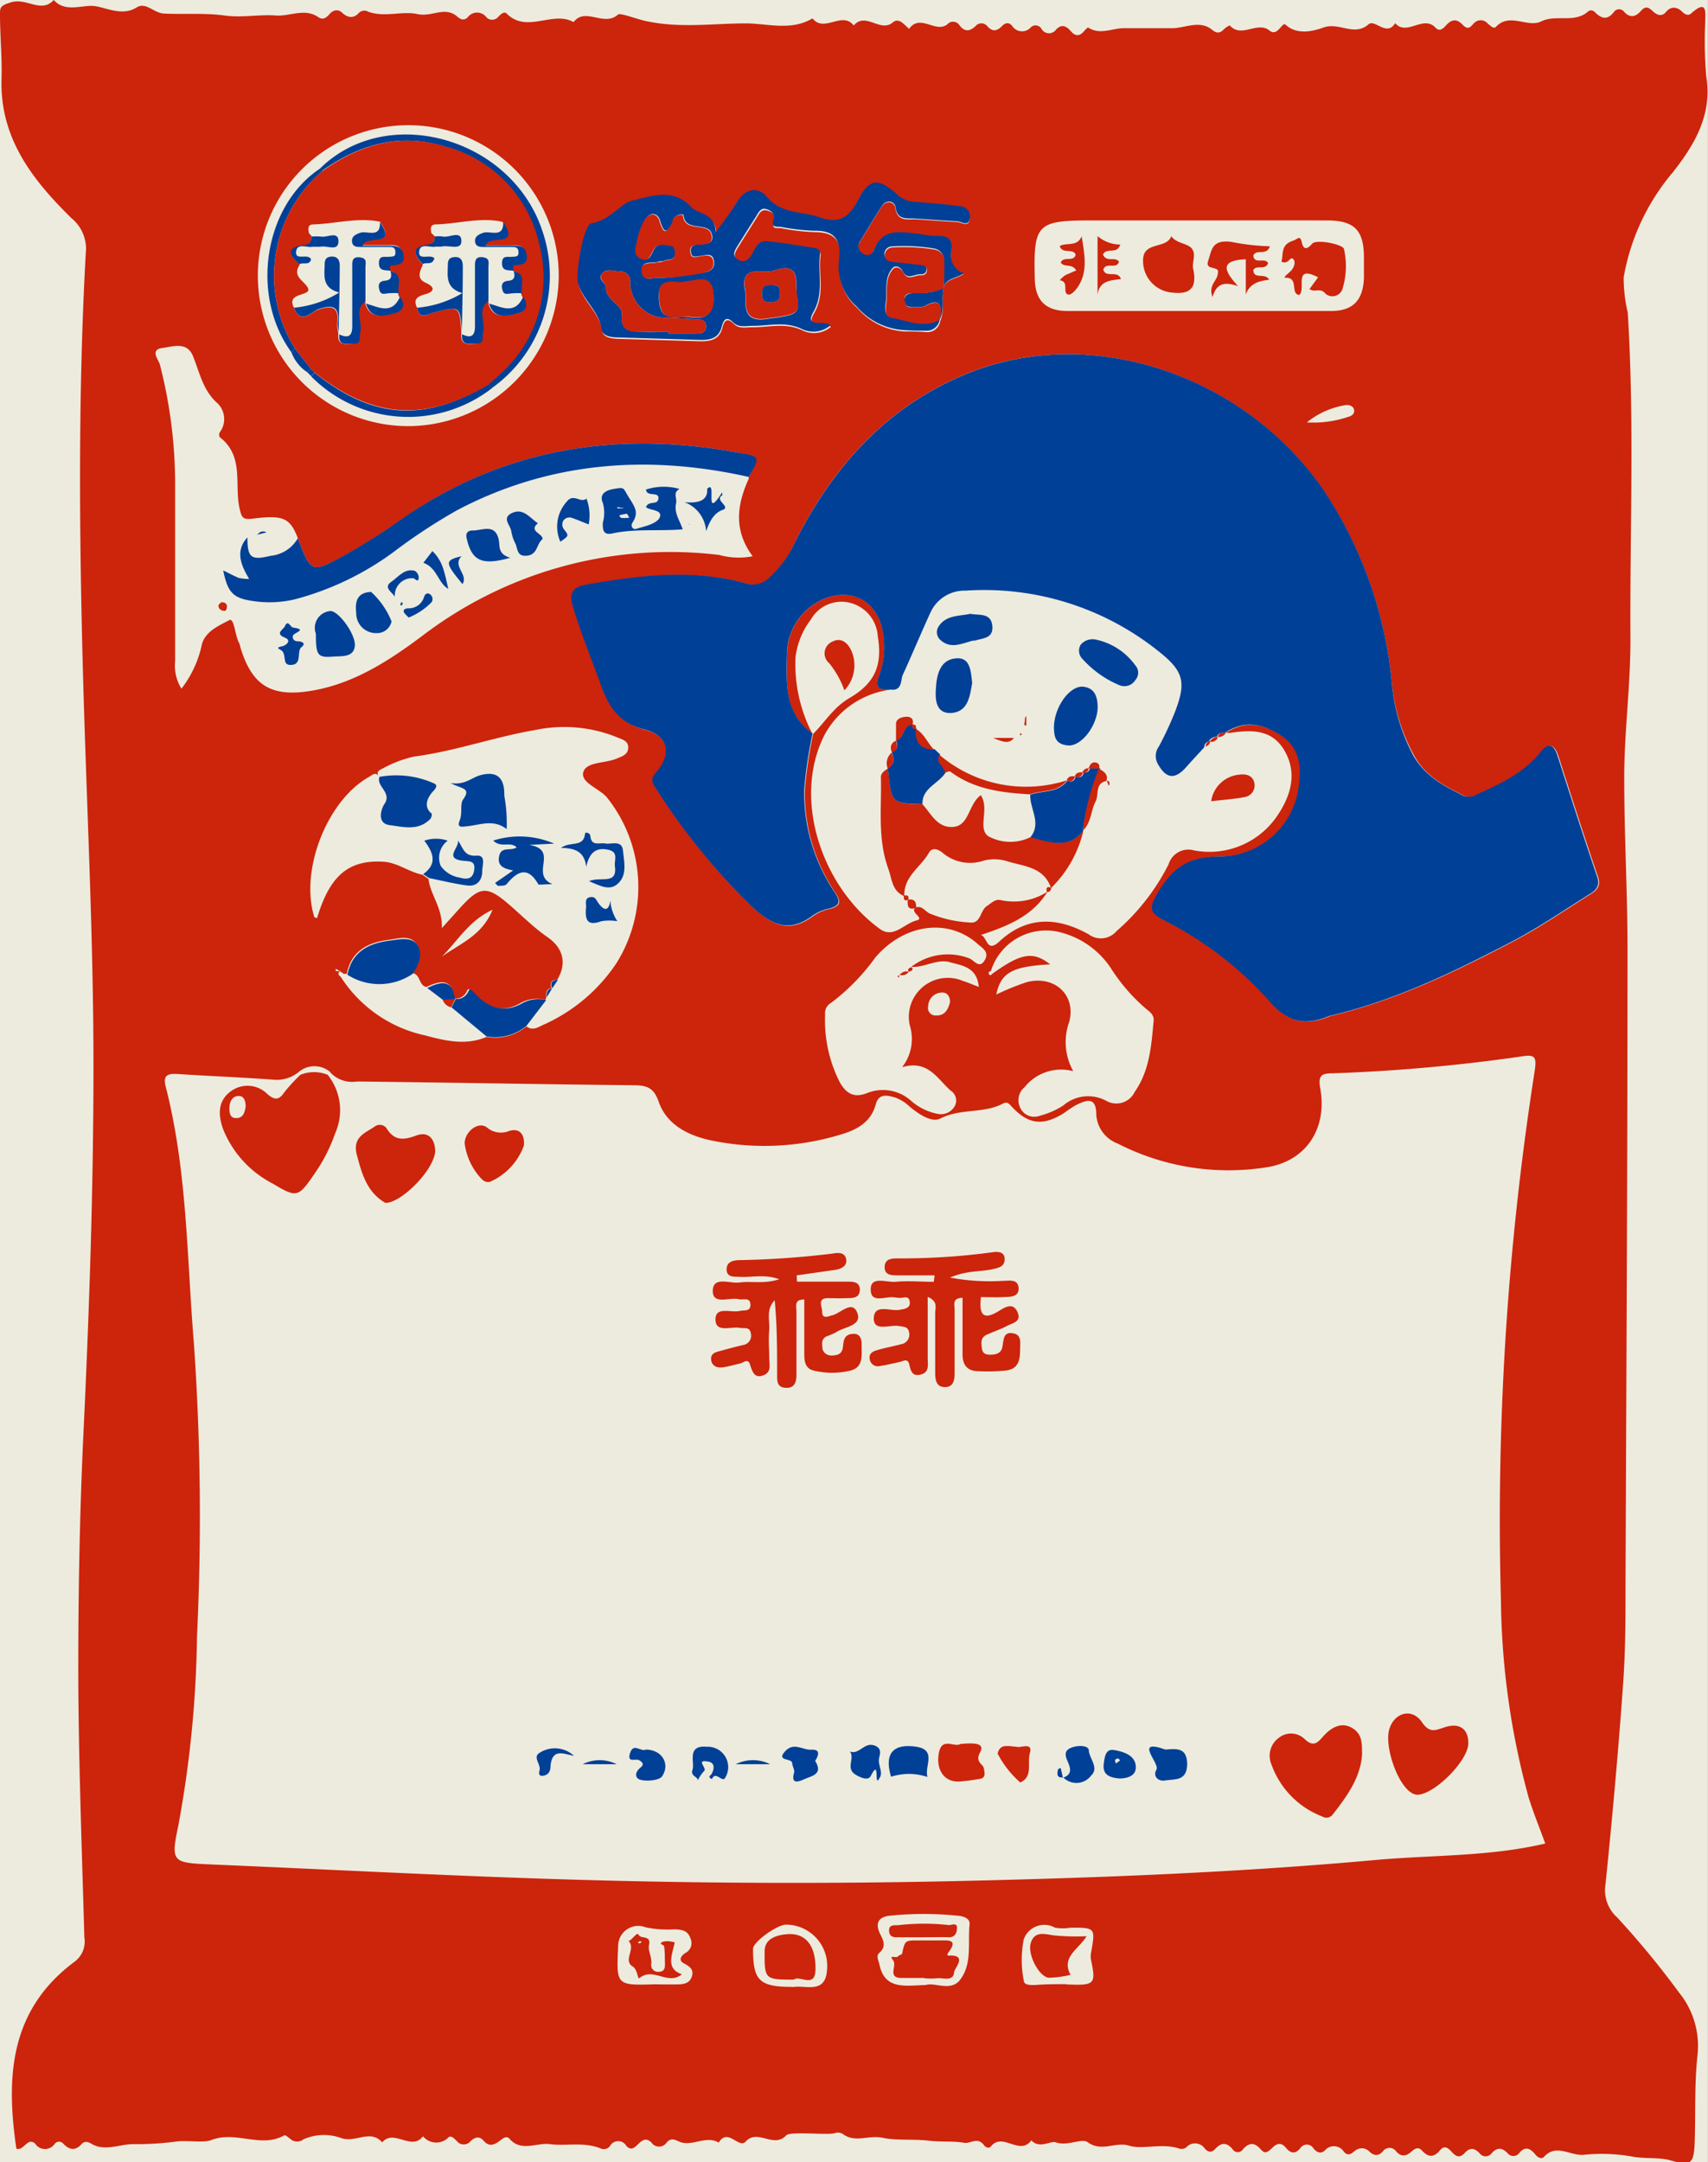 <svg xmlns="http://www.w3.org/2000/svg" viewBox="0 0 146 184.8"><rect x="0" y="0" width="146" height="184.8" fill="#808080" stroke="none"/><defs><style>.cls-1{fill:#edebde;}.cls-2{fill:#cd240c;}.cls-3{fill:#004097;}</style></defs><title>red Guai-Guai</title><g id="圖層_2" data-name="圖層 2"><rect class="cls-1" width="145.99" height="184.8"/><path class="cls-2" d="M1.4,183.64c-.9-6.12-.59-11.86,5-16a2.14,2.14,0,0,0,.81-2.06C7,158,6.71,150.47,6.69,142.9c0-6.78.12-13.57.44-20.35.5-10.48.86-21,.86-31.45,0-11.35-.61-22.69-.91-34-.31-11.82-.4-23.64.25-35.45a3.36,3.36,0,0,0-1.22-3C2.81,15.4,0,11.86.13,6.8.19,4.94,0,3.08,0,1.22c0-.54,0-.74.88-1C2.24-.26,3.5,1.19,4.6,0,5.55,1.09,7,.42,8,.51s2.42.92,3.67.13c.81-.51,1.44.47,2.35.52,1.72.08,3.48-.07,5.21.17,1.49.2,3-.12,4.41,0,1.16.06,2.43-.65,3.56.13.45.31.74,0,1-.29s.68-.43,1.05-.08.92.59,1.44,0A.65.65,0,0,1,31.47,1c1.39.51,2.91-.08,4.2.2S38,.5,39.08,1.41c.28.25.57.38.89.08a1,1,0,0,1,1.62,0,.68.68,0,0,0,1-.05c.19-.2.5-.5.71-.29,1.73,1.75,3.93-.27,5.73.74,1-1.32,2.61.44,3.8-.65.17-.15,1.48.34,2.21.52C58,2.45,60.9,2,63.76,2c1.82,0,3.89.67,5.69-.43,1,1.27,2.54-.66,3.53.61,1-1.2,2.28.64,3.33-.26.32-.27.62-.15.9.09s.33.31.5.46C78.65,1.12,80,2.9,81,2.06a.64.64,0,0,1,1,.08c.44.6.89.56,1.39.09a.65.65,0,0,1,1,0c.44.51.83.44,1.26,0,.25-.27.59-.38.88,0a1,1,0,0,0,1.59.1.58.58,0,0,1,.89.11.74.74,0,0,0,1.27.08c.49-.51.89-.28,1.27.16s.74.42,1.1,0c.11-.13.34-.35.36-.33C94,3,95,2.44,96,2.41c1.41,0,2.84,0,4.24,0,1,0,2.31-.72,3.35.12.36.3.66.36,1,0a1.71,1.71,0,0,1,.53-.36c1,1.14,2.35-.41,3.41.45.68.55,1.06-.78,1.36-.51,1.06,1,2.65.45,3.25.24,1.34-.48,2.61.8,3.84-.27.55-.48,1.54,1.09,2.28-.1,1,1.15,2.41-.75,3.46.4.32.34.64.07.86-.18.45-.52.9-.65,1.42-.11s.69.2,1-.11A.78.78,0,0,1,127.16,2c.21.17.52.51.71.3,1.19-1.27,2.69.12,3.9-.48s2.78.17,3.94-.8a.41.41,0,0,1,.6,0c.56.57,1.08.74,1.65,0a.54.54,0,0,1,.88,0c.52.56,1,.4,1.42-.08s.69-.29,1,0,.75.56,1.15.08.92-.48,1.4,0c.2.2.49.36.75.13,1.48-1.33,1.18.07,1.2.8a34.88,34.88,0,0,0,.09,4.58c.53,3.29-1,5.83-2.85,8.19a18.88,18.88,0,0,0-4.21,9,13.22,13.22,0,0,0,.35,3c.58,9.33.17,18.66.23,28,0,4-.54,7.92-.53,11.83,0,4.78.27,9.59.28,14.39,0,18.16-.1,36.32-.17,54.48,0,2.94,0,5.88-.23,8.81-.4,5.61-.91,11.21-1.48,16.8a3.12,3.12,0,0,0,1,2.85,73.65,73.65,0,0,1,5.28,6.41,7.23,7.23,0,0,1,1.58,5.38c-.27,2.49-.15,5-.24,7.46-.07,1.89-.38,2-2.13,1.49-.91-.24-2-.12-3-.27a15,15,0,0,0-4.23-.2c-1.19.19-2.43-1-3.5.17-.28.3-.63,0-.85-.29-.41-.46-.81-.57-1.26-.05a.63.63,0,0,1-1,.07c-.48-.51-.91-.56-1.4,0a.64.64,0,0,1-1,0c-.41-.45-.81-.56-1.27-.06s-.78.31-1.14-.09-.64-.54-1-.11c-.53.63-1,.59-1.54,0-.3-.34-.62-.15-.88.09-.44.4-.86.49-1.31,0a.69.69,0,0,0-1.15,0c-.39.43-.78.36-1.15,0s-.87-.37-1.31,0c-.26.24-.57.39-.88,0a1,1,0,0,0-1.59-.11c-.38.36-.74.17-1-.16a.66.66,0,0,0-1.13,0c-.46.54-.84.41-1.23-.06s-.76-.37-1.14,0-.62.59-1,.15c-.52-.61-1-.61-1.53,0a.52.52,0,0,1-.87,0c-.51-.64-1-.6-1.53,0-.31.32-.62.21-.87-.09a1,1,0,0,0-1.58-.07.7.7,0,0,1-.62.08c-1.44-.48-3.11.12-4.26-.24s-2.34.57-3.53-.29c-.52-.38-1.7.37-2.76,0-.41-.14-1.36.59-2.06-.16-1,1.35-2.46-.74-3.46.52-.17.2-.46.07-.59-.11-.54-.74-1.18-.11-1.66-.2-1-.17-2-.06-3-.18-1.36-.16-2.81,0-4-.25s-2.29.42-3.31-.26a.8.8,0,0,0-.78-.14c-.53.19-3.81-.17-4.14.18-1.11,1.18-2.44-.6-3.49.55-.57.63-1.54-1.22-2.29.08-1.14-.67-2.35.44-3.46-.12-.45-.22-.72-.21-1,.12a.78.78,0,0,1-1.29,0c-.45-.46-.8-.21-1.15.14s-.64.54-1,.14a.8.8,0,0,0-1.39,0,.66.66,0,0,1-.76.24c-1.45-.62-3-.2-4.39-.39-1.09-.15-2.45.69-3.43-.44-.3-.35-.63,0-.88.18-.47.36-.92.47-1.32,0s-.77-.33-1.14,0a.75.75,0,0,1-1.18,0c-.19-.19-.48-.51-.7-.33a1.46,1.46,0,0,1-2.19-.08c-1,1.3-2.48-.67-3.49.52-1-1.15-2.26.05-3.48-.36a4.33,4.33,0,0,0-3.25.1.86.86,0,0,1-1.08,0c-.18-.14-.47-.39-.56-.34-2,1.13-4.13-.42-6.23.4-.7.27-2,0-3,.13a25.84,25.84,0,0,1-3.68.22c-1.16,0-2.39.63-3.52,0-.33-.2-.62-.3-.9,0-.55.61-1.06.49-1.57-.05a.47.47,0,0,0-.74.05A1,1,0,0,1,3,183.2C2.33,182.63,2.05,183.85,1.4,183.64ZM29.08,83c-.26.19-.14.34.05.49a11.42,11.42,0,0,0,7.2,5c1.71.46,3.49.89,5.26.13a4.2,4.2,0,0,0,3.41-.9c.59.45,1.08,0,1.57-.19a14.65,14.65,0,0,0,6.11-5.19,12.26,12.26,0,0,0-.82-14.21c-.68-.77-2.25-1.25-2-2.14s1.86-.74,2.84-1.15c.48-.2,1-.35,1-.95s-.53-.69-.94-.87a12,12,0,0,0-7-.63c-3.48.59-6.84,1.81-10.36,2.27a10.1,10.1,0,0,0-2.65,1c-.26.12-.67.28-.36.73l0,0c-.27-.48-.58-.14-.83,0-3.6,2-5.95,8-4.69,12,0,0,.15.06.23.08,1.11-3.7,2.74-5,5.7-4.82,1.21.09,2.16.88,3.31,1.11l.52.36c.15,1.36,1.2,2.44,1.14,4.2l1.66-1.84c1.5-1.61,2.13-1.82,3.84-.38,1.19,1,2.28,2.13,3.54,3s1.71,2.17.82,3.64c-.5,0-.66.26-.48.73h0c-.48,0-.46.41-.46.76a.2.2,0,0,1-.12.21,2.86,2.86,0,0,0-2.11.31c-1.69.94-3,.27-4.11-1-.4-.44-.39-.06-.51.09a1.06,1.06,0,0,1-1,.51c-.19-1.78-1.22-1.54-2.38-1-.69-.1-.5-1.15-1.26-1.18.56-.77,1-1.7.41-2.5s-1.57-.45-2.35-.35c-1.76.22-3.24.92-3.62,2.92a.49.49,0,0,0-.24,0l-.4-.28-.3-.16V83Zm48.82-.37,0,0a5.13,5.13,0,0,1,4.94-.73c.44.16.9,1,1.37.1.36-.7-.3-1-.69-1.37-2.5-2.18-6.25-1.68-8.71,1.22a17.92,17.92,0,0,1-3.77,3.86,1,1,0,0,0-.51,1,11.67,11.67,0,0,0,1.22,5.72c.54,1,1.21,1.44,2.35,1a3.6,3.6,0,0,1,3.8.67,4.84,4.84,0,0,0,2.26,1.1,1.36,1.36,0,0,0,1.45-.66,1,1,0,0,0-.35-1.33c-1.14-1-1.92-2.66-4.15-2a3.9,3.9,0,0,0,.66-3.57,3.33,3.33,0,0,1,4.55-3.8c.41.13.8.3,1.35.51-.16-1.7-1.41-1.82-2.5-2.12S79,82.72,77.9,82.63Zm7,.54c2.41-1.72,3.42-1.88,4.87-.75-3.27.18-4.21.71-4.61,2.58a21.32,21.32,0,0,1,2.61-1.06C90.1,83.33,92,85,91.4,87.32a5.12,5.12,0,0,0,.34,4.23,4,4,0,0,0-4.17,1.38,1.43,1.43,0,0,0-.39,1.68,1.32,1.32,0,0,0,1.7.75,7,7,0,0,0,2-.87,3.26,3.26,0,0,1,3.64-.43A1.74,1.74,0,0,0,97,93.31c1.29-1.84,1.42-4,1.62-6.13,0-.47-.32-.69-.63-.94a15.54,15.54,0,0,1-3-3.44,7.31,7.31,0,0,0-4.14-3.06A4.93,4.93,0,0,0,84.7,83c-.16,0-.25.16-.13.3S84.79,83.21,84.91,83.17ZM80.66,24.59c.21-.76,1-.71,1.72-1.17a1.6,1.6,0,0,1-1.07-1.94c.13-1-.31-1.3-1.24-1.25a9.86,9.86,0,0,1-1.51-.18c-1.49-.13-3.08-.6-3.87,1.34a.6.6,0,0,1-1,.3.68.68,0,0,1-.19-1c.6-1,1.21-2,1.85-3,.41-.65,1.11-.41,1.17.05.17,1.2,1,1,1.71,1,1.19.08,2.37.17,3.55.23.38,0,1,.5,1.11-.22a.9.9,0,0,0-.85-1.07c-1.24-.16-2.48-.27-3.71-.36a2.41,2.41,0,0,1-1.66-.64c-1.62-1.47-2.38-1.4-3.39.54-.76,1.48-1.56,2-3.21,1.42s-3.3-.26-4.56-1.78c-.75-.89-1.84-.68-2.53.45-.47.77-1,1.5-1.74,2.63-.1-1.69-1.51-1.47-2.12-2.14-1.56-1.69-3.58-.86-5-.54-1,.22-2,1.71-3.5,1.94-.72.11-1.39,4.31-1.15,5.17.41,1.43,1.76,2.35,2,3.9.08.58.83.68,1.42.69l7,.21c.84,0,1.59-.14,1.85-1.12.14-.56.36-1,1-.36.45.45,1.07.27,1.62.28,1.42,0,2.82-.42,4.26.28a2.25,2.25,0,0,0,2.4-.31c-.42-.54-2.25.3-1.45-1.14,1-1.69.35-3.37.58-5a.43.43,0,0,0-.4-.47c-1.39-.22-2.78-.47-4.18-.6-.86-.08-.94.86-1.38,1.33s-.59.51-1,.28c-.58-.3-.39-.73-.14-1.13.54-.87,1.08-1.73,1.63-2.59.2-.32.37-.76.87-.63s.82.35.6,1,.31.47.59.51a18.59,18.59,0,0,0,2.86.34c1.8,0,2.36.76,2.17,2.49a4.52,4.52,0,0,0,1.52,4,5.78,5.78,0,0,0,4,2c.62,0,1.24,0,1.86.05a1.11,1.11,0,0,0,1.22-.94C80.78,26.46,80.44,25.49,80.66,24.59ZM64,40.76c.94-1.71.95-1.72-.88-2.07C52.74,36.76,43,38.3,34.25,44.44a55,55,0,0,1-4.73,3C26.62,49,26.6,49,25.46,46c-.66-1.73-1.24-2-3.81-1.68-.94.13-1-.1-1.19-.95-.42-2,.41-4.4-1.67-6a.44.44,0,0,1,0-.43,1.88,1.88,0,0,0-.33-2.59c-1.18-1.15-1.42-2.62-2-4-.54-1.17-1.71-.72-2.57-.61-1.12.14-.33,1-.22,1.43a41.1,41.1,0,0,1,1.3,10.05c0,5.09,0,10.19,0,15.28a3.74,3.74,0,0,0,.54,2.36,9.36,9.36,0,0,0,1.7-3.57C17.42,54,18.67,53.5,19.6,53c.43-.22.47,1.3.86,2,.06.09.05.22.09.32,1,3.34,2.7,4.32,6.23,3.69s6.49-2.55,9.31-4.66a34.92,34.92,0,0,1,25.39-6.92,6.22,6.22,0,0,0,2.86.11C62.68,45.31,63,43.12,64,40.92,64,40.88,64,40.81,64,40.76Zm14.26,36.8c.54-.19.8.3,1.18.5a10.38,10.38,0,0,0,3.42.78c1,.15.9-1,1.48-1.39.39-.25.73-.64,1.2-.52a5.32,5.32,0,0,0,4-.72c-1.3,2.11-3.42,2.94-5.7,3.7.56.13.48,1.59,1.58.56,2.37-2.21,5-2.1,7.65-.61a1.75,1.75,0,0,0,2.37-.28,18.69,18.69,0,0,0,4.45-5.71,1.77,1.77,0,0,1,2.18-1.19,7,7,0,0,0,7.21-3.11c1.11-1.69,1.6-3.57.51-5.43s-2.86-1.76-4.67-1.5c-.11,0-.22,0-.33,0,1.62-1.11,3.24-.74,4.73.19s1.83,2.52,1.59,4.19a6.84,6.84,0,0,1-7,6.19c-2.69.08-3.94,1.15-5.16,3.24-.74,1.28-.48,1.61.6,2.21a30.28,30.28,0,0,1,9,6.89c1.49,1.8,3,2.15,5,1.35a1.7,1.7,0,0,1,.32-.1c5.52-1.32,10.58-3.77,15.56-6.38,2.2-1.16,4.26-2.57,6.36-3.89.57-.35,1.12-.69.8-1.61-1.17-3.42-2.27-6.87-3.38-10.31-.33-1-.8-1.16-1.48-.3-1.42,1.8-3.44,2.68-5.44,3.61a1.32,1.32,0,0,1-1.14.09c-1.67-.83-3.31-1.67-4.27-3.43A16,16,0,0,1,119,58.62,35.78,35.78,0,0,0,113.2,42c-6.73-9.87-19.69-14.34-30.31-10.16C76,34.56,71.29,39.72,68,46.24a9.21,9.21,0,0,1-2.21,3.17,1.92,1.92,0,0,1-1.87.51c-4.59-1.3-9.17-.73-13.76.07-1.19.21-1.49.71-1.15,1.85.66,2.22,1.54,4.36,2.33,6.54.7,1.93,1.55,3.39,3.82,4,2,.51,2.32,2.06,1,3.62-.53.61-.39.91-.05,1.41a56.32,56.32,0,0,0,8.1,10c1.62,1.54,3.18,2.48,5.28.89a3.86,3.86,0,0,1,1.39-.61c1.09-.26,1-.7.45-1.5a15.29,15.29,0,0,1-2.54-8.65,38.35,38.35,0,0,1,.72-4.82c1-1,1.72-2.22,3-3,2.27-1.3,2.94-2.81,2.52-5.37a3.14,3.14,0,0,0-2.33-2.82,3,3,0,0,0-3.38,1.41A6.59,6.59,0,0,0,68,56.19a12.91,12.91,0,0,0,1.43,6.5C67,61,67.22,58.28,67.28,55.93a5.15,5.15,0,0,1,3.23-4.77c2.45-1,4.63.35,5,3.09a7,7,0,0,1-.36,3.5c-.44,1.12.13,1.24,1,1.19a7.49,7.49,0,0,0-5.67,3.87c-2.79,5.5-.21,13,4.74,16.59,1.16.83,2.06-.46,3.09-.72C79.15,78.47,77.7,78,78.27,77.56Zm-50,14.09a2.08,2.08,0,0,0-2.76,0,3,3,0,0,1-2.2.62c-2.71-.2-5.42-.3-8.13-.48-.85-.05-1.26.11-1,1.1,1.85,7.23,1.8,14.68,2.41,22a213.89,213.89,0,0,1,.26,24.94,95,95,0,0,1-1.6,16.21c-.66,3.15-.51,3.16,2.87,3.31,9.7.41,19.39.93,29.09,1.24q17.69.57,35.37.16c11.71-.27,23.42-.73,35.08-1.79,4.78-.43,9.64-.27,14.44-1.4-.5-1.36-1-2.6-1.41-3.89a66.09,66.09,0,0,1-2.38-16.89,248.56,248.56,0,0,1,2.89-45.28c.18-1.23,0-1.4-1.21-1.2a148.37,148.37,0,0,1-16,1.43c-1,0-1.33.13-1.12,1.32.59,3.35-1.15,6.11-4.45,6.69a20.77,20.77,0,0,1-12.86-2,2.83,2.83,0,0,1-1.84-2.46c0-1.63-.87-1.25-1.76-.82a10.61,10.61,0,0,0-1,.67c-1.81,1.13-3.07,1-4.54-.63-.31-.35-.45-.3-.8-.12-1.64.8-3.54.34-5.24,1.22-.72.37-1.81-.36-2.59-1a3.5,3.5,0,0,0-1.27-.8c-.61-.17-1.38-.41-1.65.58-.42,1.59-1.71,2.22-3.08,2.61a22.34,22.34,0,0,1-11.07.46c-1.92-.42-3.73-1.34-4.41-3.3-.44-1.26-1.08-1.39-2.19-1.4-7.86-.08-15.73-.23-23.59-.32A2.55,2.55,0,0,1,28.23,91.65ZM102.6,18.84H93.27c-4.61,0-4.93.31-4.82,4.87,0,1.92.88,2.86,2.78,2.87q11.28,0,22.55,0c1.9,0,2.75-.95,2.81-2.86,0-.56,0-1.13,0-1.69,0-2.36-.81-3.18-3.14-3.19C109.84,18.83,106.22,18.84,102.6,18.84ZM47.76,23.51A12.86,12.86,0,1,0,35,36.42,12.91,12.91,0,0,0,47.76,23.51ZM79.15,169.65c.75-.25,2.11.58,2.9-.42,1.07-1.36.67-3.16.83-4.77.05-.48-.48-.69-1-.73a28.5,28.5,0,0,0-5.84,0c-1,.11-1.23.69-.81,1.55.29.57.55,1.08-.07,1.63-.28.24-.09.59,0,.93C75.6,170.07,77.29,169.71,79.15,169.65ZM56.7,169.6h1c.57,0,1.19,0,1.42-.62s-.13-.9-.66-1.18-.2-.68.13-.89a.94.94,0,0,0,.43-1.24c-.23-.7-.74-.74-1.32-.78a9.26,9.26,0,0,1-2.51-.17,1.72,1.72,0,0,0-2.35,1.67c-.16,3.3-.16,3.3,3.17,3.2Zm34.45,0c2.46.1,2.55,0,2.1-2.15a1.55,1.55,0,0,1,0-.48c.4-2.22.4-2.22-1.73-2.22a4,4,0,0,1-1.34,0,1.86,1.86,0,0,0-2.67,1,9,9,0,0,0,0,3.5c0,.44.6.4,1,.4C89.5,169.57,90.49,169.58,91.15,169.58Zm-23.36.23c1-.21,2.74.64,2.9-1.41a3.54,3.54,0,0,0-3.48-3.93c-.8,0-2.84,1.49-2.84,2.06C64.37,169.29,64.9,169.82,67.79,169.81Zm-30-88.08c1.52-1.1,3.44-1.8,4.31-4C40.09,78.69,39.12,80.41,37.8,81.73ZM111.71,36.1a9.31,9.31,0,0,0,3.53-.47c.28-.07.55-.24.51-.58s-.43-.49-.76-.42A7,7,0,0,0,111.71,36.1ZM81.21,85.64c0-.44-.22-.83-.69-.81A1.19,1.19,0,0,0,79.34,86a.64.64,0,0,0,.66.79C80.77,86.82,81.05,86.28,81.21,85.64Z"/><path class="cls-3" d="M76.14,58.94c-.87.05-1.44-.07-1-1.19a7,7,0,0,0,.36-3.5c-.36-2.74-2.54-4.07-5-3.09a5.15,5.15,0,0,0-3.23,4.77c-.06,2.35-.24,5.08,2.19,6.76l0,0a38.35,38.35,0,0,0-.72,4.82,15.29,15.29,0,0,0,2.54,8.65c.55.8.64,1.24-.45,1.5a3.86,3.86,0,0,0-1.39.61c-2.1,1.59-3.66.65-5.28-.89a56.32,56.32,0,0,1-8.1-10c-.34-.5-.48-.8.05-1.41,1.36-1.56,1-3.11-1-3.62-2.27-.57-3.12-2-3.82-4-.79-2.18-1.67-4.32-2.33-6.54-.34-1.14,0-1.64,1.15-1.85,4.59-.8,9.17-1.37,13.76-.07a1.92,1.92,0,0,0,1.87-.51A9.21,9.21,0,0,0,68,46.24c3.31-6.52,8-11.68,14.91-14.4,10.62-4.18,23.58.29,30.31,10.16A35.78,35.78,0,0,1,119,58.62a16,16,0,0,0,1.81,5.95c1,1.76,2.6,2.6,4.27,3.43a1.32,1.32,0,0,0,1.14-.09c2-.93,4-1.81,5.44-3.61.68-.86,1.15-.72,1.48.3,1.11,3.44,2.21,6.89,3.38,10.31.32.92-.23,1.26-.8,1.61-2.1,1.32-4.16,2.73-6.36,3.89-5,2.61-10,5.06-15.56,6.38a1.7,1.7,0,0,0-.32.1c-2,.8-3.46.45-5-1.35a30.28,30.28,0,0,0-9-6.89c-1.08-.6-1.34-.93-.6-2.21,1.22-2.09,2.47-3.16,5.16-3.24a6.84,6.84,0,0,0,7-6.19c.24-1.67-.07-3.23-1.59-4.19s-3.11-1.3-4.73-.19h0c-.3,0-.59,0-.7.35l0,0a.69.69,0,0,0-.69.39l0,0a.5.5,0,0,0-.39.5c-.49.54-1,1.08-1.49,1.63-1,1.17-1.78,1.09-2.51-.27a1.37,1.37,0,0,1,.12-1.43,28.49,28.49,0,0,0,1.36-2.91c1-2.59.79-3.52-1.44-5.27a23.84,23.84,0,0,0-16.45-5.14,3.2,3.2,0,0,0-3,1.88c-.82,1.79-1.58,3.62-2.4,5.41C77,58.23,77.07,59.06,76.14,58.94Z"/><path class="cls-3" d="M80.32,27.32a1.11,1.11,0,0,1-1.22.94c-.62,0-1.24,0-1.86-.05a5.78,5.78,0,0,1-4-2,4.52,4.52,0,0,1-1.52-4c.19-1.73-.37-2.53-2.17-2.49a18.59,18.59,0,0,1-2.86-.34c-.28,0-.79.05-.59-.51s-.12-.85-.6-1-.67.31-.87.63c-.55.86-1.09,1.72-1.63,2.59-.25.4-.44.83.14,1.13.43.23.72.05,1-.28s.52-1.41,1.38-1.33c1.4.13,2.79.38,4.18.6a.43.43,0,0,1,.4.47c-.23,1.66.37,3.34-.58,5-.8,1.44,1,.6,1.45,1.14a2.25,2.25,0,0,1-2.4.31c-1.44-.7-2.84-.27-4.26-.28-.55,0-1.17.17-1.62-.28-.63-.62-.85-.2-1,.36-.26,1-1,1.14-1.85,1.12l-7-.21c-.59,0-1.34-.11-1.42-.69-.21-1.55-1.56-2.47-2-3.9-.24-.86.43-5.06,1.15-5.17,1.55-.23,2.49-1.72,3.5-1.94,1.44-.32,3.46-1.15,5,.54.61.67,2,.45,2.12,2.14C62,18.75,62.54,18,63,17.25c.69-1.13,1.78-1.34,2.53-.45,1.26,1.52,3,1.23,4.56,1.78s2.45.06,3.21-1.42c1-1.94,1.77-2,3.39-.54a2.41,2.41,0,0,0,1.66.64c1.23.09,2.47.2,3.71.36a.9.9,0,0,1,.85,1.07c-.16.72-.73.23-1.11.22-1.18-.06-2.36-.15-3.55-.23-.73-.05-1.54.19-1.71-1-.06-.46-.76-.7-1.17-.05-.64,1-1.25,2-1.85,3a.68.68,0,0,0,.19,1,.6.6,0,0,0,1-.3c.79-1.94,2.38-1.47,3.87-1.34a9.86,9.86,0,0,0,1.51.18c.93-.05,1.37.28,1.24,1.25a1.6,1.6,0,0,0,1.07,1.94c-.69.46-1.51.41-1.72,1.17l0,0c0-.74,0-1.47,0-2.2a1,1,0,0,0-.83-1.09,15.64,15.64,0,0,0-3.55-.18.66.66,0,0,0-.7.6c0,.43.26.58.63.63l2.35.26c.29,0,.59.05.61.43s-.26.48-.55.46c-.5,0-1.1.53-1.48-.27-.17-.35-.61-.53-.85-.27-.76.83-.46,1.93-.59,2.92-.06.49-.16,1.17.49,1.27,1.35.22,2.7.92,4.09.15Zm-24-3.58c.6,0,1.17-.06,1.73-.13s1.23-.18,1.84-.27,1.22-.2,1.14-1-.73-.51-1.2-.46-.69.17-.77-.34.27-.65.71-.67,1.11,0,1.12-.54c0-1.6-2.31-.34-2.46-1.93,0-.17-.73-.08-.9.39a.88.88,0,0,1,0,.17c-.41.72-.7,1.26-1.09-.06-.22-.78-.92-.81-1.34-.06a6,6,0,0,0-.61,1.75c-.1.51-.41,1.16.32,1.48s.85-.32,1.09-.74c.38-.66,1-.4,1.51-.34.34,0,.35.41.32.69-.07.65-.68.45-1,.62-.15.06-.34,0-.5.09-.53.14-1.47-.17-1.34.81S55.83,23.66,56.34,23.74Zm.84,4.63v.14h2.19c.46,0,1,0,1-.62s-.57-.58-1-.61c-.74-.05-1.47-.09-2.2-.11a3.08,3.08,0,0,1-3.29-3.09.79.79,0,0,0-.8-.87c-.54,0-1.19-.31-1.6.17s.34.86.33,1.08c-.09,1.21,1.47,1.56,1.38,2.44-.14,1.35.62,1.4,1.48,1.46S56.33,28.37,57.18,28.37Zm9.07-5.27c-.92.43-3-.67-2.55,1.69.18.95-.44,2.79,1.8,2.48,2.76-.38,2.93-.38,2.61-2.13C68,24.2,68.47,22.36,66.25,23.1Zm-7.63,4a1.05,1.05,0,0,1,.35,0c1.81.34,2.16-.78,2-2.16s-1.3-1-2.2-.88a3.41,3.41,0,0,1-.84.07c-1.44-.15-1.74.41-1.54,1.83S57.56,27.1,58.62,27.08Z"/><path class="cls-3" d="M21.15,45.91c0,1.77.3,2,2,1.59A3,3,0,0,0,25.46,46c1.14,3,1.16,3,4.06,1.42a55,55,0,0,0,4.73-3C43,38.3,52.74,36.76,63.13,38.69,65,39,65,39.05,64,40.76c-8.62-1.93-17-1.31-24.88,2.82a48.19,48.19,0,0,0-5.52,3.63,25,25,0,0,1-8.35,4,9.38,9.38,0,0,1-3.54.17c-1.79-.24-2.24-.72-2.63-2.63.44.22.87.45,1.32.64a3.91,3.91,0,0,0,.9.09c-.76-1.26-1.19-2.44-.13-3.57Z"/><path class="cls-3" d="M35.26,83.24a5.06,5.06,0,0,1-5.56.07c.38-2,1.86-2.7,3.62-2.92.78-.1,1.83-.36,2.35.35S35.82,82.47,35.26,83.24Z"/><path class="cls-3" d="M41.59,88.58l-3-2.49.37-.71,0,0a1.06,1.06,0,0,0,1-.51c.12-.15.11-.53.51-.09,1.11,1.23,2.42,1.9,4.11,1a2.86,2.86,0,0,1,2.11-.31L45,87.68A4.2,4.2,0,0,1,41.59,88.58Z"/><path class="cls-3" d="M36.17,74.71c1.26-.9.85-1.86.1-2.86a3.08,3.08,0,0,1,2,0A1.82,1.82,0,0,0,37.67,74a2.43,2.43,0,0,0,1.6,1c.61.17,1.13.18,1.26-.62s-.36-.76-.91-.81c-1.74-.18-.32-1.12-.48-1.74.45.6.5,1.38,1.59,1.3.85-.06.49.83.49,1.33,0,.8-.47,1.32-1.27,1.22-1.1-.14-2.18-.42-3.26-.63Z"/><path class="cls-3" d="M80.66,24.59c-.22.9.12,1.87-.34,2.73h0c.15-1,.25-2-1.28-1.16a1.72,1.72,0,0,1-.82.07c-.37,0-.85.07-.9-.5s.41-.68.88-.69a5,5,0,0,0,2.46-.43Z"/><path class="cls-3" d="M37.84,85.44l-1.32-1c1.16-.56,2.19-.8,2.38,1l0,0Z"/><path class="cls-3" d="M47.69,83.74l-.48.73C47,84,47.19,83.76,47.69,83.74Z"/><path class="cls-3" d="M47.19,84.48l-.46.76C46.73,84.89,46.71,84.53,47.19,84.48Z"/><path class="cls-2" d="M68.13,109.54h4.18c.51,0,1.14-.05,1.19.63,0,.84-.66.76-1.21.78s-1,0-1.53,0c-.92,0-.49.73-.48,1.14,0,.68.47.42.84.33.74-.17,1.72-1.35,2.16-.22s-1.13,1.18-1.84,1.68a6.09,6.09,0,0,1-.78.33c-.47.22-.39.65-.36,1s.35.66.82.64.81-.12.91-.59S72,114,73,114c.55,0,.68.52.65,1,0,.83.16,1.84-.92,2.13a6.66,6.66,0,0,1-3.2,0c-.75-.19-.78-.86-.78-1.52,0-1.51,0-3,0-4.55-.89,0-.67.57-.67,1,0,1.81,0,3.62,0,5.43,0,.63-.16,1.17-.92,1.12s-.73-.57-.73-1.12c0-2.12,0-4.23-.21-6.36-.77.79-.4,1.72-.47,2.58s0,1.47,0,2.2.24,1.36-.52,1.64-.93-.36-1.12-.93-.55-.15-.84-.09c-.49.11-1,.26-1.48.33s-.94-.1-1-.64.35-.65.74-.75c.66-.18,1.31-.36,2-.52a.8.8,0,0,0,.65-1c-.09-.59-.57-.39-.93-.46-.75-.15-2.08.46-2.09-.71s1.33-.56,2.08-.74c.35-.09.89.08.91-.49,0-.74-.62-.42-1-.51-.79-.2-2.24.53-2.22-.73s1.46-.59,2.28-.7c1-.14,2.12.15,3.4-.28-1.31-.47-2.42-.12-3.5-.21-.46,0-1,0-1-.63s.51-.76,1-.79a76,76,0,0,0,8.12-.57c.46-.08,1-.09,1.1.49s-.41.84-1,.92L68.1,109Z"/><path class="cls-2" d="M79.89,109H76.74c-.51,0-1.14,0-1.12-.72s.61-.72,1.14-.73a58,58,0,0,0,8.12-.53c.49-.07,1,0,1,.59s-.43.72-.88.83c-1.1.28-2.29.1-3.79.75a18.29,18.29,0,0,0,4.51.28c.53,0,1.31-.19,1.35.62s-.79.74-1.37.77-1.24,0-1.85,0c-.16,1.39.11,2.07,1.54,1.18.52-.32,1.2-.76,1.58.09s-.43.94-.89,1.19-1.14.49-1.71.74-.49.69-.44,1.16.33.56.71.56.83-.06,1-.5c.19-.59,0-1.53,1-1.32.66.13.57.74.56,1.25,0,.88-.06,1.78-1.19,1.92a15.61,15.61,0,0,1-2.37.06c-1,0-1.39-.57-1.36-1.56,0-1.56,0-3.13,0-4.71-.9,0-.68.61-.68,1,0,1.81,0,3.62,0,5.42,0,.63-.11,1.22-.84,1.21s-.82-.62-.82-1.24c0-1.7,0-3.4,0-5.09,0-.44.27-1-.64-1.38,0,1.81,0,3.51,0,5.21,0,.55.17,1.22-.57,1.42s-.87-.27-1-.84-.49-.31-.82-.23c-.55.12-1.1.26-1.66.34a.7.7,0,0,1-.9-.55c-.11-.52.27-.7.66-.81.66-.19,1.32-.31,2-.49a.83.83,0,0,0,.7-1c-.08-.53-.48-.49-.87-.56-.77-.14-2.12.5-2.15-.61,0-1.33,1.38-.64,2.17-.77.5-.08,1-.14.9-.73s-.62-.21-1-.31c0,0-.11,0-.16,0-.76-.24-2.19.63-2.17-.73,0-1.15,1.36-.56,2.12-.63,1.08-.1,2.18,0,3.27,0Z"/><path class="cls-2" d="M25.68,91.86a3.08,3.08,0,0,1,2.33,0,4.84,4.84,0,0,1,.64,5,14,14,0,0,1-1.77,3.46c-1.37,2-1.49,2.09-3.56.84a9,9,0,0,1-4.25-4.66c-.42-1.18-.48-2.4.66-3.23a2.39,2.39,0,0,1,3.13.24c.66.56,1,.49,1.44-.15A13.65,13.65,0,0,1,25.68,91.86ZM21,94.58c0-.49-.15-.92-.59-.91-.59,0-.8.53-.8,1.07s.14.83.61.82C20.82,95.55,20.93,95,21,94.58Z"/><path class="cls-2" d="M116.43,149.92c-.12,2-1.28,3.58-2.5,5.15a.68.68,0,0,1-.9.18,7.43,7.43,0,0,1-4.35-4.46,1.89,1.89,0,0,1,.64-2.27,1.67,1.67,0,0,1,2.2.11c.74.7,1.09.34,1.58-.22s1.37-1.29,2.36-.79S116.42,148.94,116.43,149.92Z"/><path class="cls-2" d="M125.51,149c0,1.44-2.81,4.3-4.31,4.39a1,1,0,0,1-.6-.2c-1.21-.81-2.27-4-1.84-5.41s1.93-1.85,2.79-.59c.63.93,1.1.71,1.89.45C124.75,147.19,125.53,147.76,125.51,149Z"/><path class="cls-2" d="M37.2,98.41c-.12,1.57-2.73,4.23-4.12,4.39,0,0-.12,0-.15,0-1.57-.91-2-2.5-2.42-4.07s.71-1.88,1.55-2.47a.73.73,0,0,1,.95.12c.66,1.1,1.41,1.1,2.57.67S37.2,97.51,37.2,98.41Z"/><path class="cls-2" d="M39.72,97.72c0-1,1.16-1.91,1.89-1.37a1.84,1.84,0,0,0,1.91.31c.92-.28,1.35.32,1.26,1.25a5.35,5.35,0,0,1-2.91,3.1c-.41.08-.62-.16-.85-.41A5.43,5.43,0,0,1,39.72,97.72Z"/><path class="cls-2" d="M82.1,149.05c.82-.06,2.17-.19,1.69.69s.24,1,.31,1.39.18.81-.33.9a16.71,16.71,0,0,1-1.78.23c-1.36.06-2-1.11-1.73-2.47S81.59,149.38,82.1,149.05Z"/><path class="cls-3" d="M99.63,149.53c1.1-.11,1.81-.09,1.85,1.21,0,1.53-1.08,1.29-1.89,1.43-.58.11-1.07-.37-.74-.92S96.82,148.54,99.63,149.53Z"/><path class="cls-3" d="M76.17,151.85c-.63-2.07.27-2.83,2.11-2.57s.72,1.66,1,2.59A5,5,0,0,0,76.17,151.85Z"/><path class="cls-3" d="M55.2,149.53c1.33,0,2.12,1.16,1.41,2.27-.23.36-1.23.45-1.8.33s-.57-.67-.05-1.07c.32-.26.18-.44-.12-.62s-1.07.28-.78-.62S54.78,149.75,55.2,149.53Z"/><path class="cls-3" d="M60.42,149.29A1.74,1.74,0,0,1,62,151.92c-.25.51-.83-.63-1.14.13-.49-.21,0-.35,0-.5.24-.48.2-.94-.37-1-1.07-.18,0,.58-.31.82a3,3,0,0,0-.53.79c0-.34-.66-.34-.45-.92S58.66,149.12,60.42,149.29Z"/><path class="cls-3" d="M75.16,152c-.48.85.1-1.85-.73-.21-.22.42-.88.15-1.35-.15-.79-.53,0-1.36-.42-1.94.79.29,1.19-.81,2.06-.53.71.23.49.8.43,1.06C75,150.88,75.56,151.45,75.16,152Z"/><path class="cls-3" d="M69.68,150.5c.74,1.17-.35,1.29-1,1.59-.41.19-1.1.43-.8-.59.07-.23-.15-.53-.16-.8,0-.47-1.39-.14-.63-1s1.51-.11,2.27-.16S70,150,69.68,150.5Z"/><path class="cls-3" d="M90.86,151.94c.82-.29.66-.81.39-1.43-.17-.39-.33-.86.27-1.12s1.53-.23,1.55.2c.05.73.9,1.5.2,2.16a1.57,1.57,0,0,1-2.38.16Z"/><path class="cls-2" d="M86.91,149.29c.3.13,1.42-.45,1.12.56-.24.82.3,2-.82,2.49a8.54,8.54,0,0,1-1.93-2.46C85.47,149,86.16,149.24,86.91,149.29Z"/><path class="cls-3" d="M95.7,152c-1-.08-1.49-.41-1.34-1.34.08-.54.16-1.22.88-1.09s1.86.42,1.85,1.48C97.09,151.84,96.24,152,95.7,152Zm-.13-1.73c-.09.05-.23.08-.25.14a.73.73,0,0,0,.07.31l.36-.27Z"/><path class="cls-3" d="M49.06,150.06c-.89-.15-1.84-.67-2,.84,0,.45-.14.77-.6.86s-.39-.28-.34-.45c.14-.51-.62-1.13,0-1.5A2.4,2.4,0,0,1,49.06,150.06Z"/><path class="cls-3" d="M52.71,150.78h-2.9A3.22,3.22,0,0,1,52.71,150.78Z"/><path class="cls-3" d="M65.83,150.78H62.89A3.3,3.3,0,0,1,65.83,150.78Z"/><path class="cls-3" d="M90.89,151.91c-.56.06-.54-.28-.46-.65,0-.07.15-.12.23-.17.06.28.13.57.2.85Z"/><path class="cls-2" d="M104.11,63a.59.59,0,0,1-.69.39A.69.69,0,0,1,104.11,63Z"/><path class="cls-2" d="M104.79,62.63a.71.71,0,0,1-.7.35C104.2,62.62,104.49,62.6,104.79,62.63Z"/><path class="cls-2" d="M103.45,63.32c0,.28-.19.39-.39.5A.5.5,0,0,1,103.45,63.32Z"/><path class="cls-2" d="M89.84,75.9c-.6-1.81-2.32-1.85-3.74-2.29a3.71,3.71,0,0,0-2-.06,3.62,3.62,0,0,1-3.52-.66c-.32-.26-.87-.56-1.18,0-.7,1.23-2.16,2-2.1,3.7-1.05-.42-1.05-1.46-1.36-2.32-.94-2.56-.57-5.22-.64-7.85,0-.36.33-.56.61-.75.29,3,.29,3,2.95,3.07.75.84,1.29,2.06,2.65,1.93s1.26-1.94,2.33-2.71c.77,1.16-.31,2.84.64,3.51a3.91,3.91,0,0,0,3.6.08c1.58.36,3.21,1.1,4.53-.57A10,10,0,0,1,89.84,75.9Z"/><path class="cls-3" d="M92.6,71c-1.32,1.67-2.95.93-4.53.57,1-1.23-.06-2.43,0-3.65,1.06-.38,2.36-.12,3.16-1.2h0c.35.12.62.09.7-.35l0,0c.34.1.63.08.7-.36l0,0a.42.42,0,0,0,.54-.36l0,0h.88A20.35,20.35,0,0,0,92.56,71Z"/><path class="cls-3" d="M78.85,68.73c-2.66-.06-2.66-.06-2.95-3.07v0c.63-.33.47-.87.35-1.39v0c.55-.2.48-.61.35-1v0c.74-.19.55-1.32,1.41-1.38h0c0,.26,0,.43.34.38l0,0c-.07,1.09.32,1.78,1.54,1.76l.48.46c-.4.67.43,1,.46,1.54C80.21,67,78.8,67.35,78.85,68.73Z"/><path class="cls-3" d="M90.09,62.2c0-1.78,1.36-3.63,2.51-3.51,1,.11,1.21.89,1.23,1.72,0,1.57-1.38,3.4-2.54,3.3S90.12,62.85,90.09,62.2Z"/><path class="cls-3" d="M83.1,58.38c-.19,1.1-.34,2.47-1.8,2.56C80,61,79.93,59.8,80,58.84c.07-1.21.37-2.54,1.84-2.58C82.93,56.23,83,57.37,83.1,58.38Z"/><path class="cls-3" d="M93.66,54.66a5.58,5.58,0,0,1,3.39,2.21.93.93,0,0,1,0,1.25,1.1,1.1,0,0,1-1.34.45,8.81,8.81,0,0,1-3.15-2.22,1,1,0,0,1-.19-1.24A1.33,1.33,0,0,1,93.66,54.66Z"/><path class="cls-3" d="M82.94,52.46c.75.15,1.75-.11,1.88,1s-.8,1.07-1.48,1.29l-.16,0c-.91.22-1.85.74-2.73,0a.89.89,0,0,1-.21-1.22C80.89,52.55,82,52.67,82.94,52.46Z"/><path class="cls-2" d="M80.76,66.05c0-.55-.86-.87-.46-1.54a11.41,11.41,0,0,0,10.9,2.18c-.8,1.08-2.1.82-3.16,1.2-2.41-.14-4.78-.43-6.8-1.94C81.15,65.88,80.92,66,80.76,66.05Z"/><path class="cls-2" d="M103.53,68.48A2.67,2.67,0,0,1,106,66.2c.51-.06,1.06.06,1.21.67a1,1,0,0,1-.81,1.25C105.51,68.3,104.57,68.35,103.53,68.48Z"/><path class="cls-2" d="M92.56,71a20.35,20.35,0,0,1,1.37-5.31c.41.24.83.47.64,1.06l0,0c-1,.2-.61,1.17-.92,1.75C93.24,69.26,93.3,70.29,92.56,71Z"/><path class="cls-2" d="M78,61.94c-.86.06-.67,1.19-1.41,1.38,0-.48,0-1,0-1.44s.44-.59.83-.62S78.16,61.4,78,61.94Z"/><path class="cls-2" d="M79.82,64.05c-1.22,0-1.61-.67-1.54-1.76C79,62.69,79.27,63.49,79.82,64.05Z"/><path class="cls-2" d="M84.9,63.07h1.77C86.25,63.59,85.81,63.45,84.9,63.07Z"/><path class="cls-2" d="M93.94,65.68h-.89c.11-.31.26-.6.66-.5A.35.35,0,0,1,93.94,65.68Z"/><path class="cls-2" d="M87.73,61.24l0,.77c-.31,0-.11-.26-.13-.39a1.11,1.11,0,0,1,.07-.39Z"/><path class="cls-2" d="M76.24,64.31c.12.52.28,1.06-.35,1.39A1.19,1.19,0,0,1,76.24,64.31Z"/><path class="cls-2" d="M77.6,76.89c.55-.09.75.18.71.7C77.6,77.83,77.55,77.41,77.6,76.89Z"/><path class="cls-2" d="M76.58,63.3c.13.43.2.84-.35,1C76.08,63.9,76.1,63.52,76.58,63.3Z"/><path class="cls-2" d="M92.56,66c-.07.44-.36.46-.7.36C92,66,92.24,66,92.56,66Z"/><path class="cls-2" d="M94.57,66.73c.22,0,.28.08.27.26s0,.09-.08.13l-.16-.42Z"/><path class="cls-2" d="M91.88,66.35c-.08.44-.35.47-.7.35C91.29,66.34,91.57,66.32,91.88,66.35Z"/><path class="cls-2" d="M87.27,62.66s.07.08.06.11-.06.06-.09.08a.23.23,0,0,1-.07-.11S87.24,62.69,87.27,62.66Z"/><path class="cls-2" d="M77.26,76.54c.3-.05.48,0,.37.37C77.25,77.05,77.24,76.81,77.26,76.54Z"/><path class="cls-2" d="M78.31,62.31c-.32,0-.38-.12-.34-.38C78.29,61.87,78.32,62.08,78.31,62.31Z"/><path class="cls-2" d="M89.49,76.24c-.1-.35,0-.52.37-.37C89.84,76.1,89.74,76.25,89.49,76.24Z"/><path class="cls-2" d="M93.07,65.67a.42.42,0,0,1-.54.36A.48.48,0,0,1,93.07,65.67Z"/><path class="cls-3" d="M55.22,43.34c.24-.61,1-.11,1.06-.74s-1-.09-1.06-.76a4.88,4.88,0,0,1,2.86-.05c-.59.34-.19.73-.29,1.23-.17.85.28,1.38.57,2.22-2.1.17-4.09-.07-6,.35-.73.15-.86-.19-.83-.91a3.17,3.17,0,0,0,0-1.7c-.32-.72.2-1.07.93-1.19,1-.17.77-.1,1.3.73s.85,1.31.32,2.12c-.24.36.06.63.27.57.69-.22,1.62-.38,2-.9C56.77,43.53,55.55,43.66,55.22,43.34Zm-2.45,0v.11l.62,0Zm1,.86c-.1-.16-.15-.29-.19-.29a4.7,4.7,0,0,0-.63.13c0,.07.09.21.13.21C53.3,44.3,53.51,44.27,53.78,44.25Z"/><path class="cls-3" d="M27,54.16a1.44,1.44,0,0,1,1.19-1.93c.68-.13,2.26,2,2.14,3s-1.18.82-1.88.89C27.14,56.22,27,56,27,54.16Z"/><path class="cls-3" d="M46.38,46.07c-.54.44-.41,1.31-1.31,1.42s-.81-.59-1-1a3.63,3.63,0,0,1-.37-1.11c-.08-.51-.85-1.13.1-1.55s1.51.45,2.18.89C45.15,45.41,46.41,45.59,46.38,46.07Z"/><path class="cls-3" d="M43.61,47.67c-2.45.7-3.3.25-3.73-1.7-.1-.43.14-.65.54-.63.8,0,1.87-.61,2.2.72C42.76,46.63,42.49,47.34,43.61,47.67Z"/><path class="cls-3" d="M31.72,50.59a6.81,6.81,0,0,1,1.75,2.52,1.27,1.27,0,0,1-1.31,1,1.69,1.69,0,0,1-1.71-1.7C30.38,51.73,30.32,50.64,31.72,50.59Z"/><path class="cls-3" d="M47.9,46.3a3.18,3.18,0,0,1,.54-3.42c.59-.77,1.19.17,1.69-.27a4.06,4.06,0,0,1,.19,2.21c-.48-.19-1-.41-1.44-.56a.63.63,0,0,0-.74.26.68.68,0,0,0,.11.77C48.63,45.79,48.62,45.8,47.9,46.3Z"/><path class="cls-3" d="M60.36,45.4a2.84,2.84,0,0,0-1.85-2.48c1.42.13,2-.27,1.94-1.14.89-.88-.32,2.79,1.22.39.15-.24,0,.11.1.14-.79.43.77,1,0,1.27S60.64,44.61,60.36,45.4Z"/><path class="cls-3" d="M24.82,56.83c-.79,0-.22-1-.87-1.31-.48-.22.17-.26.32-.33.41-.2.53-.52.09-.69-.93-.36-.09-.72,0-1,.27-.58.45.11.7.14,1.23.16.13.42,0,.65s.06.53.38.52.78.16.33.5S25.9,56.85,24.82,56.83Z"/><path class="cls-3" d="M36.19,48.1l.77-1c.95.88,1.08,2.08,1.36,3.23C37.43,49.83,37.39,48.53,36.19,48.1Z"/><path class="cls-3" d="M39.46,47.53c-.85.85.62,1.58.07,2.39C38,48.06,38,47.9,39.46,47.53Z"/><path class="cls-3" d="M33.75,51c-.26-.42-1-.78-.31-1.27s1.13-1.15,2-.95a.68.68,0,0,1,.35.53c0,.61-.31.09-.5.11A1.47,1.47,0,0,0,33.75,51Z"/><path class="cls-3" d="M34.93,52.78c-.14-.16-.34-.3-.41-.48s.09-.28.34-.31a1.37,1.37,0,0,0,1.38-.94c.08-.3.29-.39.45-.3a.5.5,0,0,1,.21.71A5.73,5.73,0,0,1,34.93,52.78Z"/><path class="cls-2" d="M18.92,51.47c.31,0,.49.12.48.38s-.13.36-.17.36c-.27,0-.55-.12-.56-.45C18.67,51.65,18.85,51.54,18.92,51.47Z"/><path class="cls-3" d="M22,45.74a.55.55,0,0,1,.78-.24l-.82.21Z"/><path class="cls-3" d="M22,45.71l-.84.2,0,0,.84-.2Z"/><polygon class="cls-3" points="59.02 44.83 58.91 44.78 58.9 44.81 59.02 44.83"/><path class="cls-3" d="M34.44,51.57l-.12.2s-.11-.08-.1-.11a2,2,0,0,1,.1-.21Z"/><path class="cls-3" d="M43.31,70.86c-1.09-.86-2.24-.37-3.32-.25-.61.07-.94.13-.69-.51s0-1.36.29-1.78c.73-1-.17-.9-1.07-1.39,1.27.18,1.77-.48,2.59-.69,1.94-.5,2,1,2,1.78A13.17,13.17,0,0,1,43.31,70.86Z"/><path class="cls-3" d="M32.42,66.4a7.92,7.92,0,0,1,4.41.44c.26.13.77.18.2.78-.27.28-1,1.21-.14,1.91.06,0,0,.35-.1.45-1,1.06-2.33.69-3.48.54s-.71-1.41-.46-1.79c.71-1-.75-1.52-.4-2.37Z"/><path class="cls-3" d="M47.37,72.1l-2.14.11c2.63.44,0,2.51,2,3.36-.82,0-1.17.08-1.22,0-.9-1.57-1.78-1.12-2.71,0-.11.13-.41.13-.63.14s-.17-.11-.36-.24l1.56-1.08c-.86-.15-1.35-.4-1.21-1.18.17-.93,1-.43,1.5-.79-.53-.54-1.34.09-2-.58A7.46,7.46,0,0,1,47.37,72.1Z"/><path class="cls-3" d="M50.35,75.31c1-.44,2.45.38,2.21-1.32-.06-.49.33-1.17-.55-1.36-1.09-.25-1.64.27-1.9,1.45-.14-1.26-.92-1.61-2.16-1.61.81-.61,1.93,0,2.06-1.21,0-.19.43-.08.45.17.08.95.79.56,1.28.66s1.42-.34,1.51.6.37,2-.35,2.75S51.39,75.75,50.35,75.31Z"/><path class="cls-3" d="M52.77,78.73a4.37,4.37,0,0,0-1.36,0c-1.33.49-1.4-.26-1.31-1.23,0-.31-.13-.73.33-.82s.53.24.74.53c.49.67.89.65,1-.26A3.66,3.66,0,0,0,52.77,78.73Z"/><path class="cls-2" d="M80.68,24.62a5,5,0,0,1-2.46.43c-.47,0-1,0-.88.69s.53.48.9.5a1.72,1.72,0,0,0,.82-.07c1.53-.8,1.43.15,1.28,1.16-1.39.77-2.74.07-4.09-.15-.65-.1-.55-.78-.49-1.27.13-1-.17-2.09.59-2.92.24-.26.68-.08.85.27.38.8,1,.24,1.48.27.29,0,.57-.09.55-.46s-.32-.4-.61-.43l-2.35-.26c-.37-.05-.68-.2-.63-.63a.66.66,0,0,1,.7-.6,15.64,15.64,0,0,1,3.55.18,1,1,0,0,1,.83,1.09C80.73,23.15,80.7,23.88,80.68,24.62Z"/><path class="cls-2" d="M56.34,23.74c-.51-.08-1.37.44-1.5-.5s.81-.67,1.34-.81c.16-.05.35,0,.5-.09.37-.17,1,0,1-.62,0-.28,0-.65-.32-.69-.52-.06-1.13-.32-1.51.34-.24.42-.39,1.05-1.09.74s-.42-1-.32-1.48a6,6,0,0,1,.61-1.75c.42-.75,1.12-.72,1.34.06.39,1.32.68.78,1.09.06a.88.88,0,0,0,0-.17c.17-.47.88-.56.9-.39.15,1.59,2.5.33,2.46,1.93,0,.51-.67.52-1.12.54s-.8.1-.71.67.43.37.77.34,1.12-.32,1.2.46-.56.87-1.14,1-1.22.2-1.84.27S56.94,23.7,56.34,23.74Z"/><path class="cls-2" d="M57.18,28.37c-.85,0-1.69,0-2.53,0S53,28.25,53.17,26.9c.09-.88-1.47-1.23-1.38-2.44,0-.22-.69-.65-.33-1.08s1.06-.21,1.6-.17a.79.79,0,0,1,.8.87,3.08,3.08,0,0,0,3.29,3.09c.73,0,1.46.06,2.2.11.44,0,1,0,1,.61s-.53.62-1,.62H57.18Z"/><path class="cls-2" d="M66.25,23.1c2.22-.74,1.7,1.1,1.86,2,.32,1.75.15,1.75-2.61,2.13-2.24.31-1.62-1.53-1.8-2.48C63.23,22.43,65.33,23.53,66.25,23.1ZM66.63,25c.08-.58-.28-.68-.81-.65s-.71.33-.68.86.28.64.75.62S66.75,25.7,66.63,25Z"/><path class="cls-2" d="M58.62,27.08c-1.06,0-2,.39-2.23-1.15s.1-2,1.54-1.83a3.41,3.41,0,0,0,.84-.07c.9-.1,2-.59,2.2.88s-.19,2.5-2,2.16A1.05,1.05,0,0,0,58.62,27.08Z"/><path class="cls-2" d="M109.54,22.37c.18-.67-.09-1.46,1-1.8.41-.14.59-.52.74.16s.5.55.87.11,2.67.05,2.73.44a6.56,6.56,0,0,1-.15,3.49.91.91,0,0,1-1.43.33c-.43-.56-.93-.06-1.36-.4l.73-1c-2.16-1.11-1,1-1.61,1.51-.8-.09,0-1.5-1.17-1.47-.31,0,.37-.44.56-.71s.33-.69.07-.91S110.16,22.63,109.54,22.37Z"/><path class="cls-2" d="M102,23c.32,1.57-.21,2.21-1.85,2a2.7,2.7,0,0,1-2.44-2.76c0-1.65,2-.92,2.41-2.05.4.55,1.1.57,1.6.9C102.39,21.61,101.83,22.44,102,23Z"/><path class="cls-2" d="M103.65,25.39c-.38-1,.35-1.34.44-1.94.06-.4.07-.43-.55-.59-.42-.11-.32-.39-.24-.65.3-.93.33-1.73,1.94-1.54a19.48,19.48,0,0,0,3.31.38c-.29.86-1.14.18-1.42.79.08.8,1,.13,1.27.65-.24.65-1,.1-1.27.6.07.85,1,.17,1.36.82-.84.1-1.64.28-2,1.25v-3c-2.38.1-1.75,1.09-.66,2.3C104.79,24.1,104,24.12,103.65,25.39Z"/><path class="cls-2" d="M94.28,21.76c.32.69,1,.15,1.37.59-.18.72-1.1,0-1.34.69.22.77,1.22,0,1.51.81-.84.12-1.83.1-2,1.33v-5a3,3,0,0,0,1.94.72C95.48,21.79,94.6,21.1,94.28,21.76Z"/><path class="cls-2" d="M92,23.11c-.39-.64-1-.2-1.33-.67.22-.59,1.13,0,1.28-.68-.24-.58-1.12,0-1.37-.73.6-.34,1.51.1,1.88-.84.25,1.59.57,3.07-.38,4.41-.18.26-.53.61-.74.58-.59-.09.1-1.09-.72-1.22-.08,0,.28-.37.52-.48Z"/><path class="cls-2" d="M76.89,83.3c.23-.19.46-.36.78-.24l0,0a.64.64,0,0,1-.78.24Z"/><path class="cls-2" d="M77.67,83.06c-.14-.28.07-.34.27-.4l0,0c.19.31-.09.32-.27.4Z"/><path class="cls-2" d="M76.86,83.27v.28c-.27-.11,0-.16,0-.24Z"/><path class="cls-3" d="M27.35,14.41c5.7-5.64,16.34-2.68,19,5.29a11.8,11.8,0,0,1-4.32,13.48l-.32-.32c.33-.3.68-.59,1-.9a11.06,11.06,0,0,0,3.32-11.1,11.1,11.1,0,0,0-8-8.33c-3.86-1.2-7.34-.18-10.53,2.09Z"/><path class="cls-3" d="M24.91,30.11c-3.54-4.85-2.35-12.51,2.44-15.7l.21.21A11.73,11.73,0,0,0,25.23,29.8Z"/><path class="cls-3" d="M42.05,33.18a11.67,11.67,0,0,1-15.44-1l.28-.33c5,4,9.39,4.25,14.84,1Z"/><path class="cls-3" d="M26.26,31.81a3.48,3.48,0,0,1-1.35-1.7l.32-.31,1.36,1.73Z"/><path class="cls-3" d="M26.61,32.16l-.35-.35.33-.28.3.3Z"/><path class="cls-2" d="M72.18,59a7.9,7.9,0,0,0-1.3-2.32,1.09,1.09,0,0,1,.29-1.85c.76-.39,1.32.15,1.61.8A3.1,3.1,0,0,1,72.18,59Z"/><path class="cls-2" d="M37.84,85.44l1.08-.06-.37.71A1,1,0,0,1,37.84,85.44Z"/><path class="cls-2" d="M79,169.05c-.68,0-1.36,0-2,0-1.18-.05-.27-1.05-.67-1.53s.28-.15.41-.3.34-.15.37-.25c.25-1.13.25-1.13,1.36-1.13h1.86c.68,0,1.61-.12.76,1-.13.17-.14.3,0,.3,1.67-.1.49,1.09.47,1.4-.06.88-1,.45-1.5.54a6.81,6.81,0,0,1-1,0Z"/><path class="cls-2" d="M78.87,165.57c-.67,0-1.35,0-2,0-.36,0-.84.06-.87-.54s.5-.46.84-.5a19.05,19.05,0,0,1,4.27,0c.24,0,.73-.25.69.27,0,.33-.13.79-.7.77C80.34,165.55,79.61,165.57,78.87,165.57Z"/><path class="cls-2" d="M58.29,168.73c-1.18,1-2.44-.65-3.63.33-.17.14-.13-.72-.59-1-.84-.53.31-1.51-.34-2.17.35-.12.73-.85.88-.51s1.06,0,.87.83c-.12.53.29,1.1.18,1.71a.58.58,0,0,0,.66.6c.47,0,.53-.33.52-.69s0-1-.07-1.49c0-.14-.54-.17-.13-.38a1.6,1.6,0,0,1,.82,0c.32,0,.18.17.13.41C57.38,167.25,57,168.31,58.29,168.73ZM54.85,166s-.09-.1-.11-.1a.81.81,0,0,0-.21.1s.07.1.1.09A.79.79,0,0,0,54.85,166Z"/><path class="cls-2" d="M92.88,165.48c-.68,1.13-2.2,1.78-1.37,3.3a8.57,8.57,0,0,1-1.86.25c-.82-.07-1.86-2-1.53-3s1.14-.74,1.95-.62A19.91,19.91,0,0,0,92.88,165.48Z"/><path class="cls-2" d="M67.86,169.19c-2.47,0-2.52,0-2.5-2.44,0-1.13,1.15-1.37,1.87-1.44,1.66-.16,2.51,1,2.48,3C69.69,170,68.34,168.77,67.86,169.19Z"/><path class="cls-3" d="M66.63,25c.12.66-.22.81-.74.83s-.72-.11-.75-.62.08-.84.68-.86S66.71,24.46,66.63,25Z"/><path class="cls-2" d="M26.89,31.83l-.3-.3L25.23,29.8a11.73,11.73,0,0,1,2.33-15.18c3.19-2.27,6.67-3.29,10.53-2.09a11.1,11.1,0,0,1,8,8.33A11.06,11.06,0,0,1,42.73,32c-.32.31-.67.6-1,.9C36.28,36.08,31.88,35.78,26.89,31.83ZM37.2,20.23l-.05,0c0,.6-.33.67-.84.77-1,.21-1,.72-.16,1.62-.27.57-.55,1.19.22,1.54,1,.45.62.82-.06,1s-1,.46-.65,1.15c.2,1.1.89.53,1.42.4,2.18-.55,2.18-.56,2.35,1.57a1,1,0,0,0,0,.16v.14c-.06,1,.68.83,1.26.8s.43-.61.54-1c.23-.86-.54-1.9.45-2.63a.13.13,0,0,1,.06.2c.43,1.41,1.54,1,2.47.84.68-.16,1-.72.45-1.41a.63.63,0,0,1-.1-.3c-.16-.68.45-1.63-.71-1.93l-.07.1.07-.1c0-.21-.16-.47.18-.51.5-.06,1,0,.94-.8s-.53-.89-1.16-.88-1.56,0-2.36,0c.3-1,3,.27,1.51-2-1.92-.42-3.8.17-5.71.22-.5,0-.44.38-.39.72Zm-10.53,0h-.06c0,.43-.12.68-.64.75-1.56.2-1.17.89-.34,1.63-.66,1,.25,1.29.66,1.94.51.83-1.93.35-1.15,1.76.52,1.49,1.49.37,2,.18,1.38-.48,1.86-.18,1.68,1.26a2.56,2.56,0,0,0,.09.66.37.37,0,0,1,0,.18c-.06,1,.68.81,1.25.79s.44-.6.54-1c.23-.87-.52-1.9.45-2.63a.13.13,0,0,1,.07.19c.42,1.41,1.54,1,2.46.84.68-.16,1-.72.45-1.41a.67.67,0,0,1-.1-.31c-.17-.66.45-1.62-.71-1.92l-.07.1.08-.1c0-.2-.18-.49.16-.51.64,0,1.12-.14.93-.95s-.72-.73-1.3-.73H31c.31-1,3,.26,1.49-2-1.92-.39-3.8.17-5.71.23-.52,0-.42.4-.38.73Z"/><path class="cls-3" d="M35.66,26.3a9,9,0,0,0,3.86-1.25c-1.37-.4-1.28-1.34-1.24-2.26,0-.43,0-.79.6-.82s.69.41.68.88c0,1.86-.05,3.72-.08,5.58a1,1,0,0,1,0-.16c-.17-2.13-.17-2.12-2.35-1.57C36.55,26.83,35.86,27.4,35.66,26.3Z"/><path class="cls-3" d="M25.14,26.3A8.93,8.93,0,0,0,29,25c-1.4-.37-1.29-1.32-1.25-2.24,0-.41,0-.8.58-.83s.72.36.71.86c0,1.86-.06,3.71-.09,5.57a2.56,2.56,0,0,1-.09-.66c.18-1.44-.3-1.74-1.68-1.26C26.63,26.67,25.66,27.79,25.14,26.3Z"/><path class="cls-3" d="M29,28.58c.79.37,1.13.13,1.11-.76,0-1.63,0-3.27,0-4.9,0-.44-.09-1,.62-.93s.5.5.51.88c0,1,0,1.92,0,2.88-1,.73-.22,1.76-.45,2.63-.1.39.16,1-.54,1S28.91,29.59,29,28.58Z"/><path class="cls-3" d="M39.49,28.57c.8.38,1.13.13,1.11-.75,0-1.64,0-3.27,0-4.91,0-.44-.07-1,.63-.93s.51.5.52.88c0,1,0,1.92,0,2.88-1,.73-.22,1.77-.45,2.63-.11.39.15,1-.54,1S39.43,29.59,39.49,28.57Z"/><path class="cls-3" d="M33.39,23.14c-.42-.07-1,.07-1-.64s.46-.52.85-.55.59,0,.56-.44-.34-.4-.61-.4H30.85c-.34,0-.71,0-.76-.45s.27-.61.68-.76c.6-.23,1.77.53,1.71-.92C34,21.22,31.3,20,31,21h2.19c.58,0,1.14,0,1.3.73s-.29.92-.93.95C33.21,22.65,33.35,22.94,33.39,23.14Z"/><path class="cls-3" d="M43.91,23.14c-.41-.07-1,.08-1-.63s.45-.53.85-.56.58,0,.56-.43-.33-.41-.61-.41H41.38c-.33,0-.71,0-.77-.44s.26-.61.68-.77c.6-.22,1.76.51,1.73-.91,1.48,2.25-1.21,1-1.51,2,.8,0,1.58,0,2.36,0s1.08.16,1.16.88-.44.74-.94.8C43.75,22.67,43.87,22.93,43.91,23.14Z"/><path class="cls-3" d="M26.61,20.22a4.69,4.69,0,0,1,.84,0c.52.1,1.48-.51,1.48.4s-1,.33-1.55.47c-.21,0-.45,0-.67,0-.49.1-1.32-.36-1.4.43s1,.1,1.28.64c-.14.56-.67.23-1,.42-.83-.74-1.22-1.43.34-1.63C26.49,20.9,26.61,20.65,26.61,20.22Z"/><path class="cls-3" d="M37.15,20.21a3,3,0,0,1,.67,0c.56.15,1.62-.58,1.62.4,0,.83-1.11.3-1.7.47-.16,0-.35,0-.51,0-.49.11-1.32-.36-1.4.43s.94.18,1.3.56c-.17.64-.69.31-1,.5-.85-.9-.82-1.41.16-1.62C36.82,20.88,37.18,20.81,37.15,20.21Z"/><path class="cls-3" d="M31.28,25.94c1.06.3,2.21,1,2.91-.57.53.69.23,1.25-.45,1.41C32.82,27,31.7,27.35,31.28,25.94Z"/><path class="cls-3" d="M41.8,25.94c1.07.3,2.22,1,2.92-.57.52.69.23,1.25-.45,1.41C43.34,27,42.23,27.35,41.8,25.94Z"/><path class="cls-3" d="M44.62,25.07a4.29,4.29,0,0,0-.8,0c-.32,0-.71.2-.85-.22s-.11-.8.47-.85.59-.39.47-.82C45.07,23.44,44.46,24.39,44.62,25.07Z"/><path class="cls-3" d="M34.09,25.06a5.3,5.3,0,0,0-.8,0c-.32,0-.7.21-.84-.22s-.12-.8.46-.85.58-.39.47-.82C34.54,23.44,33.92,24.4,34.09,25.06Z"/><path class="cls-3" d="M36.92,19.92l.28.31Z"/><path class="cls-3" d="M26.39,19.93l.28.3Z"/></g></svg>